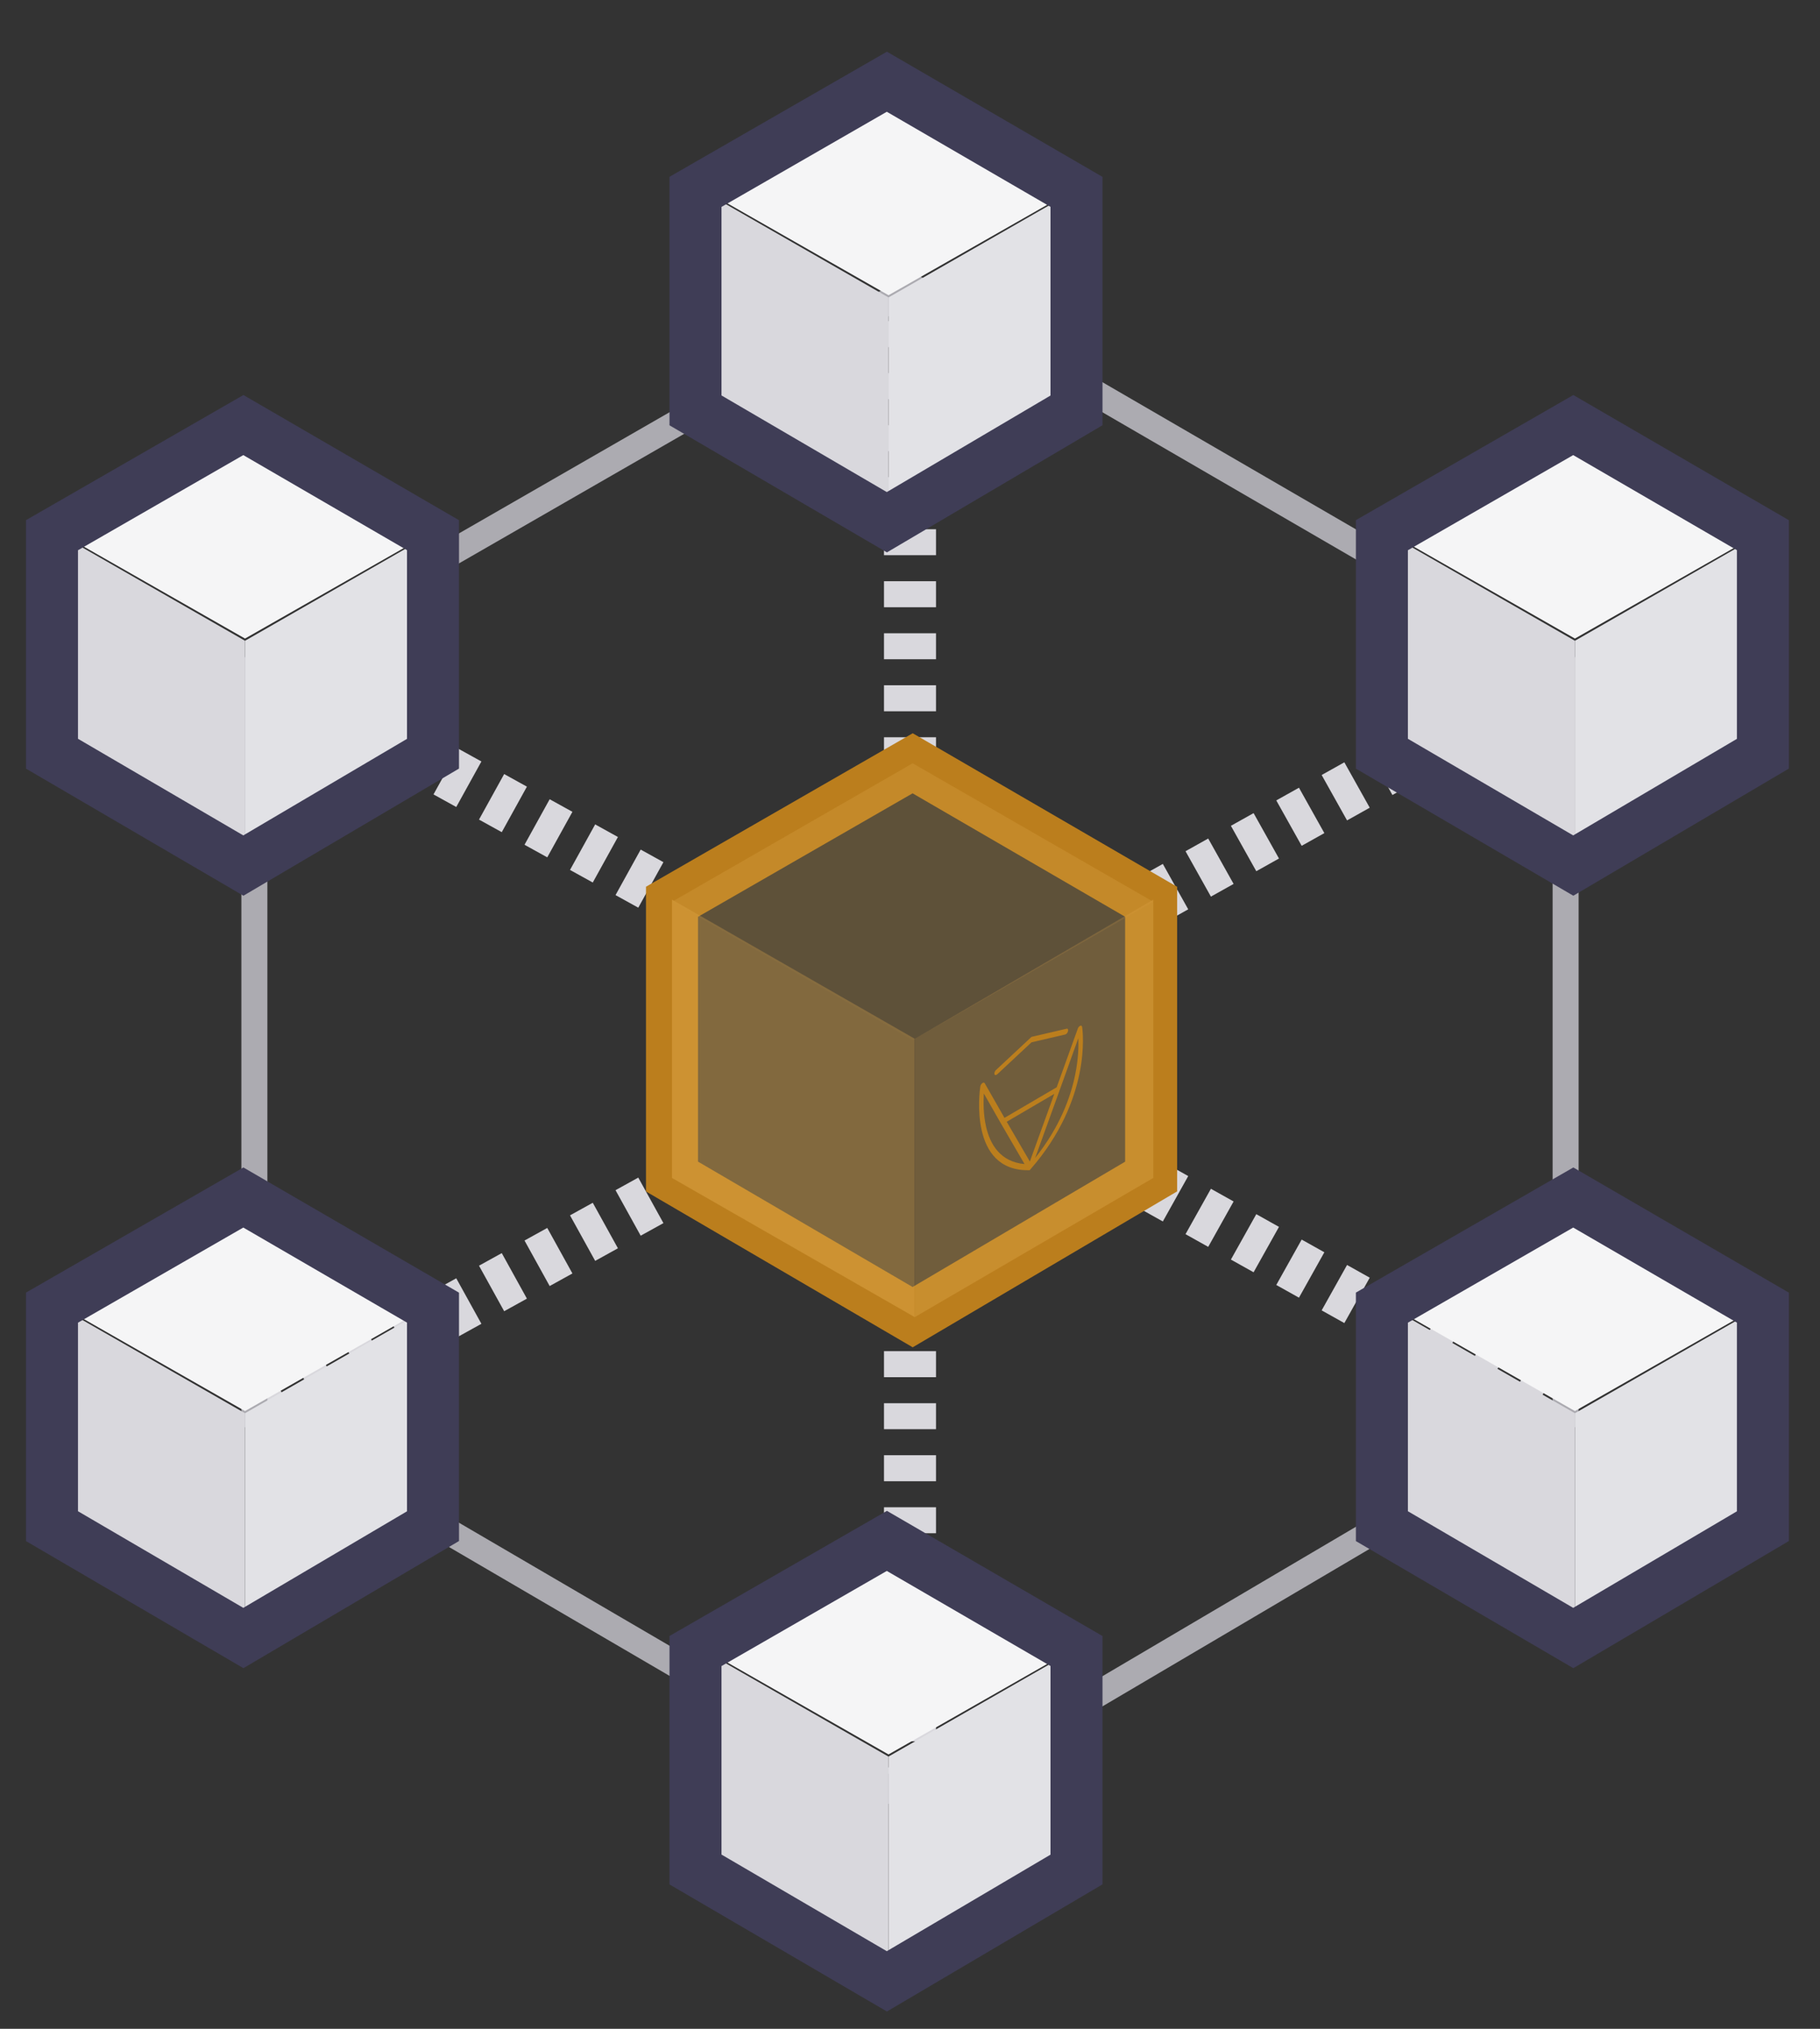 <svg xmlns="http://www.w3.org/2000/svg" width="35" height="39" fill="none" viewBox="0 0 35 39">
    <rect x="0" y="0" width="35" height="39" fill="#333333" stroke="none"/>
    <path stroke="#D9D8DD" stroke-dasharray=".5 .5" d="M17.5 14.673V5.521m4.67 11.767l7.845-4.39m-24.937 0l7.939 4.39m-7.939 9.9l7.939-4.39M17.5 34.474v-9.34m4.67-2.334l7.845 4.39"/>
    <path stroke="#ACABB1" stroke-linejoin="round" stroke-width=".5" d="M30.108 12.805L17.556 5.521 4.892 12.805v14.458l12.664 7.397 12.552-7.397V12.805z"/>
    <path stroke="#BB7E1D" d="M22.137 17.335l-4.586-2.662-4.628 2.662v5.282l4.628 2.703 4.586-2.703v-5.282z"/>
    <g fill="#E1AA4C" opacity=".5">
        <path fill-opacity=".5" d="M22.178 17.335l-4.627-2.662-4.628 2.662 4.628 2.661 4.627-2.661z"/>
        <path fill-opacity=".7" d="M22.178 22.644v-5.35l-4.586 2.675v5.35l4.586-2.675z"/>
        <path fill-opacity=".9" d="M12.923 22.644l4.669 2.676v-5.351l-4.669-2.675v5.35z"/>
    </g>
    <path fill="#BB7E1D" fill-rule="evenodd" d="M19.837 19.932l-.683.637c-.023.021-.036.057-.03.08.007.022.031.023.054.002l.658-.614.65-.151c.022-.005.046-.034.053-.065.008-.03-.005-.052-.027-.046l-.675.157zm.9.025c.007.148.002.394-.06.7-.09.444-.3 1.014-.77 1.602l.478-1.322.352-.98zm-1.034 2.42c-.463-.041-.66-.373-.74-.717-.054-.238-.053-.481-.043-.639l.331.58.452.777zm.102-.048l-.445-.765.915-.536-.47 1.3zm.516-1.428l.406-1.127c.008-.024.026-.045.043-.053.019-.01.037-.004.04.019.007.044.052.39-.05.893-.103.506-.354 1.17-.939 1.84l-.019.022h-.018c-.576.009-.814-.369-.904-.761-.09-.39-.036-.796-.028-.848.004-.028.023-.054.041-.067.017-.011.035-.011.043.003l.381.667 1.004-.588z" clip-rule="evenodd"/>
    <path fill="#F5F5F6" d="M8.425 10.159L4.712 8.042 1 10.159l3.712 2.116 3.713-2.116z"/>
    <path fill="#E2E2E6" d="M8.425 14.446V10.19l-3.713 2.128v4.255l3.713-2.127z"/>
    <path fill="#D9D8DD" d="M1 14.446l3.712 2.127v-4.255L1 10.19v4.256z"/>
    <path stroke="#3F3D56" d="M8.327 10.288L4.68 8.171 1 10.288v4.201l3.68 2.15 3.647-2.15v-4.2z"/>
    <path fill="#F5F5F6" d="M20.8 3.559l-3.713-2.117-3.712 2.117 3.712 2.116L20.8 3.56z"/>
    <path fill="#E2E2E6" d="M20.8 7.846V3.59l-3.713 2.128v4.255L20.8 7.846z"/>
    <path fill="#D9D8DD" d="M13.375 7.846l3.712 2.127V5.718L13.375 3.59v4.256z"/>
    <path stroke="#3F3D56" d="M20.702 3.688l-3.647-2.117-3.68 2.117v4.201l3.68 2.15 3.647-2.15V3.688z"/>
    <path fill="#F5F5F6" d="M20.8 31.609l-3.713-2.117-3.712 2.117 3.712 2.117 3.713-2.117z"/>
    <path fill="#E2E2E6" d="M20.8 35.896V31.64l-3.713 2.127v4.255l3.713-2.127z"/>
    <path fill="#D9D8DD" d="M13.375 35.896l3.712 2.127v-4.255l-3.712-2.127v4.255z"/>
    <path stroke="#3F3D56" d="M20.702 31.738l-3.647-2.117-3.68 2.117v4.2l3.68 2.15 3.647-2.15v-4.2z"/>
    <path fill="#F5F5F6" d="M8.425 25.008l-3.713-2.116L1 25.008l3.712 2.117 3.713-2.117z"/>
    <path fill="#E2E2E6" d="M8.425 29.295V25.04l-3.713 2.127v4.255l3.713-2.127z"/>
    <path fill="#D9D8DD" d="M1 29.295l3.712 2.127v-4.255L1 25.04v4.255z"/>
    <path stroke="#3F3D56" d="M8.327 25.137L4.68 23.02 1 25.137v4.201l3.68 2.15 3.647-2.15v-4.2z"/>
    <path fill="#F5F5F6" d="M34 10.159l-3.713-2.117-3.712 2.117 3.712 2.116L34 10.16z"/>
    <path fill="#E2E2E6" d="M34 14.446V10.19l-3.713 2.128v4.255L34 14.446z"/>
    <path fill="#D9D8DD" d="M26.575 14.446l3.712 2.127v-4.255l-3.712-2.128v4.256z"/>
    <path stroke="#3F3D56" d="M33.902 10.288l-3.647-2.117-3.68 2.117v4.201l3.68 2.15 3.647-2.15v-4.2z"/>
    <path fill="#F5F5F6" d="M34 25.008l-3.713-2.116-3.712 2.116 3.712 2.117L34 25.008z"/>
    <path fill="#E2E2E6" d="M34 29.295V25.04l-3.713 2.127v4.255L34 29.295z"/>
    <path fill="#D9D8DD" d="M26.575 29.295l3.712 2.127v-4.255l-3.712-2.127v4.255z"/>
    <path stroke="#3F3D56" d="M33.902 25.137l-3.647-2.117-3.68 2.117v4.201l3.68 2.15 3.647-2.15v-4.2z"/>
</svg>
